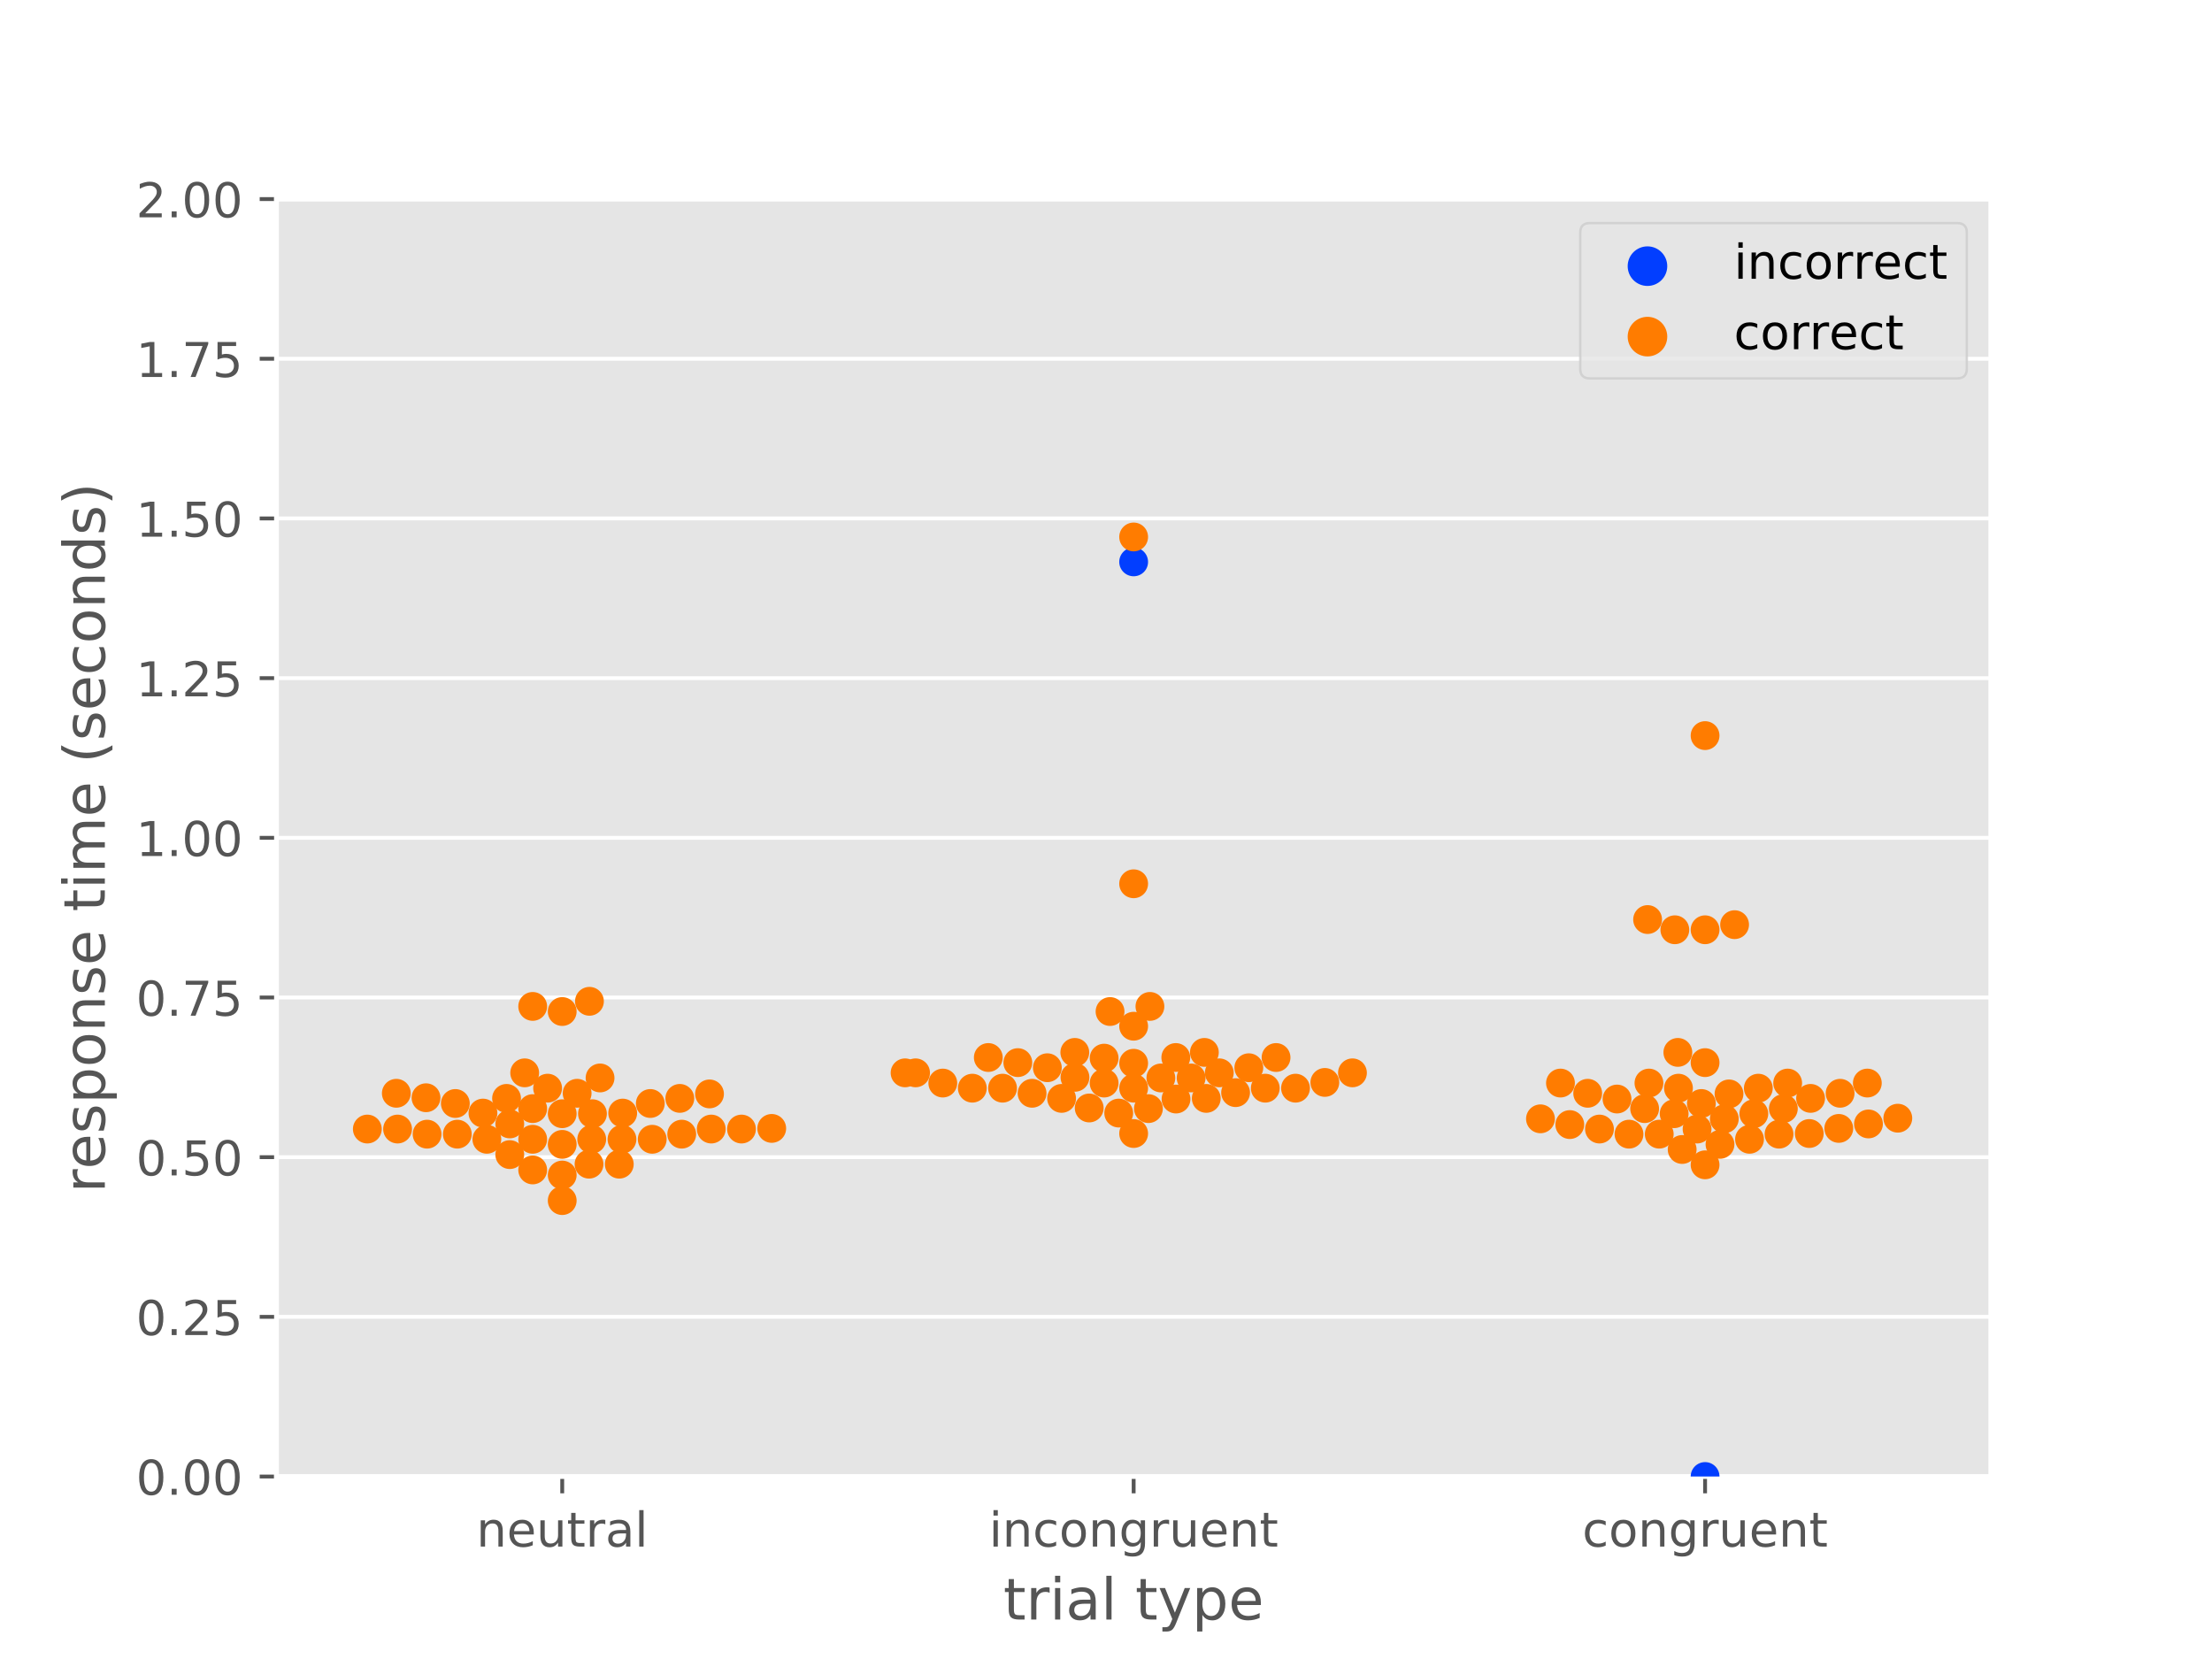 <?xml version="1.0" encoding="utf-8" standalone="no"?>
<!DOCTYPE svg PUBLIC "-//W3C//DTD SVG 1.1//EN"
  "http://www.w3.org/Graphics/SVG/1.1/DTD/svg11.dtd">
<!-- Created with matplotlib (https://matplotlib.org/) -->
<svg height="345.6pt" version="1.1" viewBox="0 0 460.8 345.6" width="460.8pt" xmlns="http://www.w3.org/2000/svg" xmlns:xlink="http://www.w3.org/1999/xlink">
 <defs>
  <style type="text/css">
*{stroke-linecap:butt;stroke-linejoin:round;}
  </style>
 </defs>
 <g id="figure_1">
  <g id="patch_1">
   <path d="M 0 345.6 
L 460.8 345.6 
L 460.8 0 
L 0 0 
z
" style="fill:#ffffff;"/>
  </g>
  <g id="axes_1">
   <g id="patch_2">
    <path d="M 57.6 307.584 
L 414.72 307.584 
L 414.72 41.472 
L 57.6 41.472 
z
" style="fill:#e5e5e5;"/>
   </g>
   <g id="matplotlib.axis_1">
    <g id="xtick_1">
     <g id="line2d_1">
      <defs>
       <path d="M 0 0 
L 0 3.5 
" id="m06eeb79162" style="stroke:#555555;stroke-width:0.8;"/>
      </defs>
      <g>
       <use style="fill:#555555;stroke:#555555;stroke-width:0.8;" x="117.12" xlink:href="#m06eeb79162" y="307.584"/>
      </g>
     </g>
     <g id="text_1">
      <!-- neutral -->
      <defs>
       <path d="M 54.891 33.016 
L 54.891 0 
L 45.906 0 
L 45.906 32.719 
Q 45.906 40.484 42.875 44.328 
Q 39.844 48.188 33.797 48.188 
Q 26.516 48.188 22.312 43.547 
Q 18.109 38.922 18.109 30.906 
L 18.109 0 
L 9.078 0 
L 9.078 54.688 
L 18.109 54.688 
L 18.109 46.188 
Q 21.344 51.125 25.703 53.562 
Q 30.078 56 35.797 56 
Q 45.219 56 50.047 50.172 
Q 54.891 44.344 54.891 33.016 
z
" id="DejaVuSans-110"/>
       <path d="M 56.203 29.594 
L 56.203 25.203 
L 14.891 25.203 
Q 15.484 15.922 20.484 11.062 
Q 25.484 6.203 34.422 6.203 
Q 39.594 6.203 44.453 7.469 
Q 49.312 8.734 54.109 11.281 
L 54.109 2.781 
Q 49.266 0.734 44.188 -0.344 
Q 39.109 -1.422 33.891 -1.422 
Q 20.797 -1.422 13.156 6.188 
Q 5.516 13.812 5.516 26.812 
Q 5.516 40.234 12.766 48.109 
Q 20.016 56 32.328 56 
Q 43.359 56 49.781 48.891 
Q 56.203 41.797 56.203 29.594 
z
M 47.219 32.234 
Q 47.125 39.594 43.094 43.984 
Q 39.062 48.391 32.422 48.391 
Q 24.906 48.391 20.391 44.141 
Q 15.875 39.891 15.188 32.172 
z
" id="DejaVuSans-101"/>
       <path d="M 8.5 21.578 
L 8.5 54.688 
L 17.484 54.688 
L 17.484 21.922 
Q 17.484 14.156 20.5 10.266 
Q 23.531 6.391 29.594 6.391 
Q 36.859 6.391 41.078 11.031 
Q 45.312 15.672 45.312 23.688 
L 45.312 54.688 
L 54.297 54.688 
L 54.297 0 
L 45.312 0 
L 45.312 8.406 
Q 42.047 3.422 37.719 1 
Q 33.406 -1.422 27.688 -1.422 
Q 18.266 -1.422 13.375 4.438 
Q 8.5 10.297 8.5 21.578 
z
M 31.109 56 
z
" id="DejaVuSans-117"/>
       <path d="M 18.312 70.219 
L 18.312 54.688 
L 36.812 54.688 
L 36.812 47.703 
L 18.312 47.703 
L 18.312 18.016 
Q 18.312 11.328 20.141 9.422 
Q 21.969 7.516 27.594 7.516 
L 36.812 7.516 
L 36.812 0 
L 27.594 0 
Q 17.188 0 13.234 3.875 
Q 9.281 7.766 9.281 18.016 
L 9.281 47.703 
L 2.688 47.703 
L 2.688 54.688 
L 9.281 54.688 
L 9.281 70.219 
z
" id="DejaVuSans-116"/>
       <path d="M 41.109 46.297 
Q 39.594 47.172 37.812 47.578 
Q 36.031 48 33.891 48 
Q 26.266 48 22.188 43.047 
Q 18.109 38.094 18.109 28.812 
L 18.109 0 
L 9.078 0 
L 9.078 54.688 
L 18.109 54.688 
L 18.109 46.188 
Q 20.953 51.172 25.484 53.578 
Q 30.031 56 36.531 56 
Q 37.453 56 38.578 55.875 
Q 39.703 55.766 41.062 55.516 
z
" id="DejaVuSans-114"/>
       <path d="M 34.281 27.484 
Q 23.391 27.484 19.188 25 
Q 14.984 22.516 14.984 16.5 
Q 14.984 11.719 18.141 8.906 
Q 21.297 6.109 26.703 6.109 
Q 34.188 6.109 38.703 11.406 
Q 43.219 16.703 43.219 25.484 
L 43.219 27.484 
z
M 52.203 31.203 
L 52.203 0 
L 43.219 0 
L 43.219 8.297 
Q 40.141 3.328 35.547 0.953 
Q 30.953 -1.422 24.312 -1.422 
Q 15.922 -1.422 10.953 3.297 
Q 6 8.016 6 15.922 
Q 6 25.141 12.172 29.828 
Q 18.359 34.516 30.609 34.516 
L 43.219 34.516 
L 43.219 35.406 
Q 43.219 41.609 39.141 45 
Q 35.062 48.391 27.688 48.391 
Q 23 48.391 18.547 47.266 
Q 14.109 46.141 10.016 43.891 
L 10.016 52.203 
Q 14.938 54.109 19.578 55.047 
Q 24.219 56 28.609 56 
Q 40.484 56 46.344 49.844 
Q 52.203 43.703 52.203 31.203 
z
" id="DejaVuSans-97"/>
       <path d="M 9.422 75.984 
L 18.406 75.984 
L 18.406 0 
L 9.422 0 
z
" id="DejaVuSans-108"/>
      </defs>
      <g style="fill:#555555;" transform="translate(99.237 322.182)scale(0.1 -0.1)">
       <use xlink:href="#DejaVuSans-110"/>
       <use x="63.379" xlink:href="#DejaVuSans-101"/>
       <use x="124.902" xlink:href="#DejaVuSans-117"/>
       <use x="188.281" xlink:href="#DejaVuSans-116"/>
       <use x="227.49" xlink:href="#DejaVuSans-114"/>
       <use x="268.604" xlink:href="#DejaVuSans-97"/>
       <use x="329.883" xlink:href="#DejaVuSans-108"/>
      </g>
     </g>
    </g>
    <g id="xtick_2">
     <g id="line2d_2">
      <g>
       <use style="fill:#555555;stroke:#555555;stroke-width:0.8;" x="236.16" xlink:href="#m06eeb79162" y="307.584"/>
      </g>
     </g>
     <g id="text_2">
      <!-- incongruent -->
      <defs>
       <path d="M 9.422 54.688 
L 18.406 54.688 
L 18.406 0 
L 9.422 0 
z
M 9.422 75.984 
L 18.406 75.984 
L 18.406 64.594 
L 9.422 64.594 
z
" id="DejaVuSans-105"/>
       <path d="M 48.781 52.594 
L 48.781 44.188 
Q 44.969 46.297 41.141 47.344 
Q 37.312 48.391 33.406 48.391 
Q 24.656 48.391 19.812 42.844 
Q 14.984 37.312 14.984 27.297 
Q 14.984 17.281 19.812 11.734 
Q 24.656 6.203 33.406 6.203 
Q 37.312 6.203 41.141 7.25 
Q 44.969 8.297 48.781 10.406 
L 48.781 2.094 
Q 45.016 0.344 40.984 -0.531 
Q 36.969 -1.422 32.422 -1.422 
Q 20.062 -1.422 12.781 6.344 
Q 5.516 14.109 5.516 27.297 
Q 5.516 40.672 12.859 48.328 
Q 20.219 56 33.016 56 
Q 37.156 56 41.109 55.141 
Q 45.062 54.297 48.781 52.594 
z
" id="DejaVuSans-99"/>
       <path d="M 30.609 48.391 
Q 23.391 48.391 19.188 42.75 
Q 14.984 37.109 14.984 27.297 
Q 14.984 17.484 19.156 11.844 
Q 23.344 6.203 30.609 6.203 
Q 37.797 6.203 41.984 11.859 
Q 46.188 17.531 46.188 27.297 
Q 46.188 37.016 41.984 42.703 
Q 37.797 48.391 30.609 48.391 
z
M 30.609 56 
Q 42.328 56 49.016 48.375 
Q 55.719 40.766 55.719 27.297 
Q 55.719 13.875 49.016 6.219 
Q 42.328 -1.422 30.609 -1.422 
Q 18.844 -1.422 12.172 6.219 
Q 5.516 13.875 5.516 27.297 
Q 5.516 40.766 12.172 48.375 
Q 18.844 56 30.609 56 
z
" id="DejaVuSans-111"/>
       <path d="M 45.406 27.984 
Q 45.406 37.75 41.375 43.109 
Q 37.359 48.484 30.078 48.484 
Q 22.859 48.484 18.828 43.109 
Q 14.797 37.75 14.797 27.984 
Q 14.797 18.266 18.828 12.891 
Q 22.859 7.516 30.078 7.516 
Q 37.359 7.516 41.375 12.891 
Q 45.406 18.266 45.406 27.984 
z
M 54.391 6.781 
Q 54.391 -7.172 48.188 -13.984 
Q 42 -20.797 29.203 -20.797 
Q 24.469 -20.797 20.266 -20.094 
Q 16.062 -19.391 12.109 -17.922 
L 12.109 -9.188 
Q 16.062 -11.328 19.922 -12.344 
Q 23.781 -13.375 27.781 -13.375 
Q 36.625 -13.375 41.016 -8.766 
Q 45.406 -4.156 45.406 5.172 
L 45.406 9.625 
Q 42.625 4.781 38.281 2.391 
Q 33.938 0 27.875 0 
Q 17.828 0 11.672 7.656 
Q 5.516 15.328 5.516 27.984 
Q 5.516 40.672 11.672 48.328 
Q 17.828 56 27.875 56 
Q 33.938 56 38.281 53.609 
Q 42.625 51.219 45.406 46.391 
L 45.406 54.688 
L 54.391 54.688 
z
" id="DejaVuSans-103"/>
      </defs>
      <g style="fill:#555555;" transform="translate(206.021 322.182)scale(0.1 -0.1)">
       <use xlink:href="#DejaVuSans-105"/>
       <use x="27.783" xlink:href="#DejaVuSans-110"/>
       <use x="91.162" xlink:href="#DejaVuSans-99"/>
       <use x="146.143" xlink:href="#DejaVuSans-111"/>
       <use x="207.324" xlink:href="#DejaVuSans-110"/>
       <use x="270.703" xlink:href="#DejaVuSans-103"/>
       <use x="334.18" xlink:href="#DejaVuSans-114"/>
       <use x="375.293" xlink:href="#DejaVuSans-117"/>
       <use x="438.672" xlink:href="#DejaVuSans-101"/>
       <use x="500.195" xlink:href="#DejaVuSans-110"/>
       <use x="563.574" xlink:href="#DejaVuSans-116"/>
      </g>
     </g>
    </g>
    <g id="xtick_3">
     <g id="line2d_3">
      <g>
       <use style="fill:#555555;stroke:#555555;stroke-width:0.8;" x="355.2" xlink:href="#m06eeb79162" y="307.584"/>
      </g>
     </g>
     <g id="text_3">
      <!-- congruent -->
      <g style="fill:#555555;" transform="translate(329.619 322.182)scale(0.1 -0.1)">
       <use xlink:href="#DejaVuSans-99"/>
       <use x="54.98" xlink:href="#DejaVuSans-111"/>
       <use x="116.162" xlink:href="#DejaVuSans-110"/>
       <use x="179.541" xlink:href="#DejaVuSans-103"/>
       <use x="243.018" xlink:href="#DejaVuSans-114"/>
       <use x="284.131" xlink:href="#DejaVuSans-117"/>
       <use x="347.51" xlink:href="#DejaVuSans-101"/>
       <use x="409.033" xlink:href="#DejaVuSans-110"/>
       <use x="472.412" xlink:href="#DejaVuSans-116"/>
      </g>
     </g>
    </g>
    <g id="text_4">
     <!-- trial type -->
     <defs>
      <path id="DejaVuSans-32"/>
      <path d="M 32.172 -5.078 
Q 28.375 -14.844 24.75 -17.812 
Q 21.141 -20.797 15.094 -20.797 
L 7.906 -20.797 
L 7.906 -13.281 
L 13.188 -13.281 
Q 16.891 -13.281 18.938 -11.516 
Q 21 -9.766 23.484 -3.219 
L 25.094 0.875 
L 2.984 54.688 
L 12.5 54.688 
L 29.594 11.922 
L 46.688 54.688 
L 56.203 54.688 
z
" id="DejaVuSans-121"/>
      <path d="M 18.109 8.203 
L 18.109 -20.797 
L 9.078 -20.797 
L 9.078 54.688 
L 18.109 54.688 
L 18.109 46.391 
Q 20.953 51.266 25.266 53.625 
Q 29.594 56 35.594 56 
Q 45.562 56 51.781 48.094 
Q 58.016 40.188 58.016 27.297 
Q 58.016 14.406 51.781 6.484 
Q 45.562 -1.422 35.594 -1.422 
Q 29.594 -1.422 25.266 0.953 
Q 20.953 3.328 18.109 8.203 
z
M 48.688 27.297 
Q 48.688 37.203 44.609 42.844 
Q 40.531 48.484 33.406 48.484 
Q 26.266 48.484 22.188 42.844 
Q 18.109 37.203 18.109 27.297 
Q 18.109 17.391 22.188 11.75 
Q 26.266 6.109 33.406 6.109 
Q 40.531 6.109 44.609 11.75 
Q 48.688 17.391 48.688 27.297 
z
" id="DejaVuSans-112"/>
     </defs>
     <g style="fill:#555555;" transform="translate(209.019 337.38)scale(0.12 -0.12)">
      <use xlink:href="#DejaVuSans-116"/>
      <use x="39.209" xlink:href="#DejaVuSans-114"/>
      <use x="80.322" xlink:href="#DejaVuSans-105"/>
      <use x="108.105" xlink:href="#DejaVuSans-97"/>
      <use x="169.385" xlink:href="#DejaVuSans-108"/>
      <use x="197.168" xlink:href="#DejaVuSans-32"/>
      <use x="228.955" xlink:href="#DejaVuSans-116"/>
      <use x="268.164" xlink:href="#DejaVuSans-121"/>
      <use x="327.344" xlink:href="#DejaVuSans-112"/>
      <use x="390.82" xlink:href="#DejaVuSans-101"/>
     </g>
    </g>
   </g>
   <g id="matplotlib.axis_2">
    <g id="ytick_1">
     <g id="line2d_4">
      <path clip-path="url(#p4b37123688)" d="M 57.6 307.584 
L 414.72 307.584 
" style="fill:none;stroke:#ffffff;stroke-linecap:square;stroke-width:0.8;"/>
     </g>
     <g id="line2d_5">
      <defs>
       <path d="M 0 0 
L -3.5 0 
" id="m9182c8d3ab" style="stroke:#555555;stroke-width:0.8;"/>
      </defs>
      <g>
       <use style="fill:#555555;stroke:#555555;stroke-width:0.8;" x="57.6" xlink:href="#m9182c8d3ab" y="307.584"/>
      </g>
     </g>
     <g id="text_5">
      <!-- 0.00 -->
      <defs>
       <path d="M 31.781 66.406 
Q 24.172 66.406 20.328 58.906 
Q 16.5 51.422 16.5 36.375 
Q 16.5 21.391 20.328 13.891 
Q 24.172 6.391 31.781 6.391 
Q 39.453 6.391 43.281 13.891 
Q 47.125 21.391 47.125 36.375 
Q 47.125 51.422 43.281 58.906 
Q 39.453 66.406 31.781 66.406 
z
M 31.781 74.219 
Q 44.047 74.219 50.516 64.516 
Q 56.984 54.828 56.984 36.375 
Q 56.984 17.969 50.516 8.266 
Q 44.047 -1.422 31.781 -1.422 
Q 19.531 -1.422 13.062 8.266 
Q 6.594 17.969 6.594 36.375 
Q 6.594 54.828 13.062 64.516 
Q 19.531 74.219 31.781 74.219 
z
" id="DejaVuSans-48"/>
       <path d="M 10.688 12.406 
L 21 12.406 
L 21 0 
L 10.688 0 
z
" id="DejaVuSans-46"/>
      </defs>
      <g style="fill:#555555;" transform="translate(28.334 311.383)scale(0.1 -0.1)">
       <use xlink:href="#DejaVuSans-48"/>
       <use x="63.623" xlink:href="#DejaVuSans-46"/>
       <use x="95.41" xlink:href="#DejaVuSans-48"/>
       <use x="159.033" xlink:href="#DejaVuSans-48"/>
      </g>
     </g>
    </g>
    <g id="ytick_2">
     <g id="line2d_6">
      <path clip-path="url(#p4b37123688)" d="M 57.6 274.32 
L 414.72 274.32 
" style="fill:none;stroke:#ffffff;stroke-linecap:square;stroke-width:0.8;"/>
     </g>
     <g id="line2d_7">
      <g>
       <use style="fill:#555555;stroke:#555555;stroke-width:0.8;" x="57.6" xlink:href="#m9182c8d3ab" y="274.32"/>
      </g>
     </g>
     <g id="text_6">
      <!-- 0.25 -->
      <defs>
       <path d="M 19.188 8.297 
L 53.609 8.297 
L 53.609 0 
L 7.328 0 
L 7.328 8.297 
Q 12.938 14.109 22.625 23.891 
Q 32.328 33.688 34.812 36.531 
Q 39.547 41.844 41.422 45.531 
Q 43.312 49.219 43.312 52.781 
Q 43.312 58.594 39.234 62.25 
Q 35.156 65.922 28.609 65.922 
Q 23.969 65.922 18.812 64.312 
Q 13.672 62.703 7.812 59.422 
L 7.812 69.391 
Q 13.766 71.781 18.938 73 
Q 24.125 74.219 28.422 74.219 
Q 39.75 74.219 46.484 68.547 
Q 53.219 62.891 53.219 53.422 
Q 53.219 48.922 51.531 44.891 
Q 49.859 40.875 45.406 35.406 
Q 44.188 33.984 37.641 27.219 
Q 31.109 20.453 19.188 8.297 
z
" id="DejaVuSans-50"/>
       <path d="M 10.797 72.906 
L 49.516 72.906 
L 49.516 64.594 
L 19.828 64.594 
L 19.828 46.734 
Q 21.969 47.469 24.109 47.828 
Q 26.266 48.188 28.422 48.188 
Q 40.625 48.188 47.75 41.5 
Q 54.891 34.812 54.891 23.391 
Q 54.891 11.625 47.562 5.094 
Q 40.234 -1.422 26.906 -1.422 
Q 22.312 -1.422 17.547 -0.641 
Q 12.797 0.141 7.719 1.703 
L 7.719 11.625 
Q 12.109 9.234 16.797 8.062 
Q 21.484 6.891 26.703 6.891 
Q 35.156 6.891 40.078 11.328 
Q 45.016 15.766 45.016 23.391 
Q 45.016 31 40.078 35.438 
Q 35.156 39.891 26.703 39.891 
Q 22.75 39.891 18.812 39.016 
Q 14.891 38.141 10.797 36.281 
z
" id="DejaVuSans-53"/>
      </defs>
      <g style="fill:#555555;" transform="translate(28.334 278.119)scale(0.1 -0.1)">
       <use xlink:href="#DejaVuSans-48"/>
       <use x="63.623" xlink:href="#DejaVuSans-46"/>
       <use x="95.41" xlink:href="#DejaVuSans-50"/>
       <use x="159.033" xlink:href="#DejaVuSans-53"/>
      </g>
     </g>
    </g>
    <g id="ytick_3">
     <g id="line2d_8">
      <path clip-path="url(#p4b37123688)" d="M 57.6 241.056 
L 414.72 241.056 
" style="fill:none;stroke:#ffffff;stroke-linecap:square;stroke-width:0.8;"/>
     </g>
     <g id="line2d_9">
      <g>
       <use style="fill:#555555;stroke:#555555;stroke-width:0.8;" x="57.6" xlink:href="#m9182c8d3ab" y="241.056"/>
      </g>
     </g>
     <g id="text_7">
      <!-- 0.50 -->
      <g style="fill:#555555;" transform="translate(28.334 244.855)scale(0.1 -0.1)">
       <use xlink:href="#DejaVuSans-48"/>
       <use x="63.623" xlink:href="#DejaVuSans-46"/>
       <use x="95.41" xlink:href="#DejaVuSans-53"/>
       <use x="159.033" xlink:href="#DejaVuSans-48"/>
      </g>
     </g>
    </g>
    <g id="ytick_4">
     <g id="line2d_10">
      <path clip-path="url(#p4b37123688)" d="M 57.6 207.792 
L 414.72 207.792 
" style="fill:none;stroke:#ffffff;stroke-linecap:square;stroke-width:0.8;"/>
     </g>
     <g id="line2d_11">
      <g>
       <use style="fill:#555555;stroke:#555555;stroke-width:0.8;" x="57.6" xlink:href="#m9182c8d3ab" y="207.792"/>
      </g>
     </g>
     <g id="text_8">
      <!-- 0.75 -->
      <defs>
       <path d="M 8.203 72.906 
L 55.078 72.906 
L 55.078 68.703 
L 28.609 0 
L 18.312 0 
L 43.219 64.594 
L 8.203 64.594 
z
" id="DejaVuSans-55"/>
      </defs>
      <g style="fill:#555555;" transform="translate(28.334 211.591)scale(0.1 -0.1)">
       <use xlink:href="#DejaVuSans-48"/>
       <use x="63.623" xlink:href="#DejaVuSans-46"/>
       <use x="95.41" xlink:href="#DejaVuSans-55"/>
       <use x="159.033" xlink:href="#DejaVuSans-53"/>
      </g>
     </g>
    </g>
    <g id="ytick_5">
     <g id="line2d_12">
      <path clip-path="url(#p4b37123688)" d="M 57.6 174.528 
L 414.72 174.528 
" style="fill:none;stroke:#ffffff;stroke-linecap:square;stroke-width:0.8;"/>
     </g>
     <g id="line2d_13">
      <g>
       <use style="fill:#555555;stroke:#555555;stroke-width:0.8;" x="57.6" xlink:href="#m9182c8d3ab" y="174.528"/>
      </g>
     </g>
     <g id="text_9">
      <!-- 1.00 -->
      <defs>
       <path d="M 12.406 8.297 
L 28.516 8.297 
L 28.516 63.922 
L 10.984 60.406 
L 10.984 69.391 
L 28.422 72.906 
L 38.281 72.906 
L 38.281 8.297 
L 54.391 8.297 
L 54.391 0 
L 12.406 0 
z
" id="DejaVuSans-49"/>
      </defs>
      <g style="fill:#555555;" transform="translate(28.334 178.327)scale(0.1 -0.1)">
       <use xlink:href="#DejaVuSans-49"/>
       <use x="63.623" xlink:href="#DejaVuSans-46"/>
       <use x="95.41" xlink:href="#DejaVuSans-48"/>
       <use x="159.033" xlink:href="#DejaVuSans-48"/>
      </g>
     </g>
    </g>
    <g id="ytick_6">
     <g id="line2d_14">
      <path clip-path="url(#p4b37123688)" d="M 57.6 141.264 
L 414.72 141.264 
" style="fill:none;stroke:#ffffff;stroke-linecap:square;stroke-width:0.8;"/>
     </g>
     <g id="line2d_15">
      <g>
       <use style="fill:#555555;stroke:#555555;stroke-width:0.8;" x="57.6" xlink:href="#m9182c8d3ab" y="141.264"/>
      </g>
     </g>
     <g id="text_10">
      <!-- 1.25 -->
      <g style="fill:#555555;" transform="translate(28.334 145.063)scale(0.1 -0.1)">
       <use xlink:href="#DejaVuSans-49"/>
       <use x="63.623" xlink:href="#DejaVuSans-46"/>
       <use x="95.41" xlink:href="#DejaVuSans-50"/>
       <use x="159.033" xlink:href="#DejaVuSans-53"/>
      </g>
     </g>
    </g>
    <g id="ytick_7">
     <g id="line2d_16">
      <path clip-path="url(#p4b37123688)" d="M 57.6 108 
L 414.72 108 
" style="fill:none;stroke:#ffffff;stroke-linecap:square;stroke-width:0.8;"/>
     </g>
     <g id="line2d_17">
      <g>
       <use style="fill:#555555;stroke:#555555;stroke-width:0.8;" x="57.6" xlink:href="#m9182c8d3ab" y="108"/>
      </g>
     </g>
     <g id="text_11">
      <!-- 1.50 -->
      <g style="fill:#555555;" transform="translate(28.334 111.799)scale(0.1 -0.1)">
       <use xlink:href="#DejaVuSans-49"/>
       <use x="63.623" xlink:href="#DejaVuSans-46"/>
       <use x="95.41" xlink:href="#DejaVuSans-53"/>
       <use x="159.033" xlink:href="#DejaVuSans-48"/>
      </g>
     </g>
    </g>
    <g id="ytick_8">
     <g id="line2d_18">
      <path clip-path="url(#p4b37123688)" d="M 57.6 74.736 
L 414.72 74.736 
" style="fill:none;stroke:#ffffff;stroke-linecap:square;stroke-width:0.8;"/>
     </g>
     <g id="line2d_19">
      <g>
       <use style="fill:#555555;stroke:#555555;stroke-width:0.8;" x="57.6" xlink:href="#m9182c8d3ab" y="74.736"/>
      </g>
     </g>
     <g id="text_12">
      <!-- 1.75 -->
      <g style="fill:#555555;" transform="translate(28.334 78.535)scale(0.1 -0.1)">
       <use xlink:href="#DejaVuSans-49"/>
       <use x="63.623" xlink:href="#DejaVuSans-46"/>
       <use x="95.41" xlink:href="#DejaVuSans-55"/>
       <use x="159.033" xlink:href="#DejaVuSans-53"/>
      </g>
     </g>
    </g>
    <g id="ytick_9">
     <g id="line2d_20">
      <path clip-path="url(#p4b37123688)" d="M 57.6 41.472 
L 414.72 41.472 
" style="fill:none;stroke:#ffffff;stroke-linecap:square;stroke-width:0.8;"/>
     </g>
     <g id="line2d_21">
      <g>
       <use style="fill:#555555;stroke:#555555;stroke-width:0.8;" x="57.6" xlink:href="#m9182c8d3ab" y="41.472"/>
      </g>
     </g>
     <g id="text_13">
      <!-- 2.00 -->
      <g style="fill:#555555;" transform="translate(28.334 45.271)scale(0.1 -0.1)">
       <use xlink:href="#DejaVuSans-50"/>
       <use x="63.623" xlink:href="#DejaVuSans-46"/>
       <use x="95.41" xlink:href="#DejaVuSans-48"/>
       <use x="159.033" xlink:href="#DejaVuSans-48"/>
      </g>
     </g>
    </g>
    <g id="text_14">
     <!-- response time (seconds) -->
     <defs>
      <path d="M 44.281 53.078 
L 44.281 44.578 
Q 40.484 46.531 36.375 47.5 
Q 32.281 48.484 27.875 48.484 
Q 21.188 48.484 17.844 46.438 
Q 14.5 44.391 14.5 40.281 
Q 14.5 37.156 16.891 35.375 
Q 19.281 33.594 26.516 31.984 
L 29.594 31.297 
Q 39.156 29.25 43.188 25.516 
Q 47.219 21.781 47.219 15.094 
Q 47.219 7.469 41.188 3.016 
Q 35.156 -1.422 24.609 -1.422 
Q 20.219 -1.422 15.453 -0.562 
Q 10.688 0.297 5.422 2 
L 5.422 11.281 
Q 10.406 8.688 15.234 7.391 
Q 20.062 6.109 24.812 6.109 
Q 31.156 6.109 34.562 8.281 
Q 37.984 10.453 37.984 14.406 
Q 37.984 18.062 35.516 20.016 
Q 33.062 21.969 24.703 23.781 
L 21.578 24.516 
Q 13.234 26.266 9.516 29.906 
Q 5.812 33.547 5.812 39.891 
Q 5.812 47.609 11.281 51.797 
Q 16.75 56 26.812 56 
Q 31.781 56 36.172 55.266 
Q 40.578 54.547 44.281 53.078 
z
" id="DejaVuSans-115"/>
      <path d="M 52 44.188 
Q 55.375 50.25 60.062 53.125 
Q 64.75 56 71.094 56 
Q 79.641 56 84.281 50.016 
Q 88.922 44.047 88.922 33.016 
L 88.922 0 
L 79.891 0 
L 79.891 32.719 
Q 79.891 40.578 77.094 44.375 
Q 74.312 48.188 68.609 48.188 
Q 61.625 48.188 57.562 43.547 
Q 53.516 38.922 53.516 30.906 
L 53.516 0 
L 44.484 0 
L 44.484 32.719 
Q 44.484 40.625 41.703 44.406 
Q 38.922 48.188 33.109 48.188 
Q 26.219 48.188 22.156 43.531 
Q 18.109 38.875 18.109 30.906 
L 18.109 0 
L 9.078 0 
L 9.078 54.688 
L 18.109 54.688 
L 18.109 46.188 
Q 21.188 51.219 25.484 53.609 
Q 29.781 56 35.688 56 
Q 41.656 56 45.828 52.969 
Q 50 49.953 52 44.188 
z
" id="DejaVuSans-109"/>
      <path d="M 31 75.875 
Q 24.469 64.656 21.281 53.656 
Q 18.109 42.672 18.109 31.391 
Q 18.109 20.125 21.312 9.062 
Q 24.516 -2 31 -13.188 
L 23.188 -13.188 
Q 15.875 -1.703 12.234 9.375 
Q 8.594 20.453 8.594 31.391 
Q 8.594 42.281 12.203 53.312 
Q 15.828 64.359 23.188 75.875 
z
" id="DejaVuSans-40"/>
      <path d="M 45.406 46.391 
L 45.406 75.984 
L 54.391 75.984 
L 54.391 0 
L 45.406 0 
L 45.406 8.203 
Q 42.578 3.328 38.25 0.953 
Q 33.938 -1.422 27.875 -1.422 
Q 17.969 -1.422 11.734 6.484 
Q 5.516 14.406 5.516 27.297 
Q 5.516 40.188 11.734 48.094 
Q 17.969 56 27.875 56 
Q 33.938 56 38.25 53.625 
Q 42.578 51.266 45.406 46.391 
z
M 14.797 27.297 
Q 14.797 17.391 18.875 11.75 
Q 22.953 6.109 30.078 6.109 
Q 37.203 6.109 41.297 11.75 
Q 45.406 17.391 45.406 27.297 
Q 45.406 37.203 41.297 42.844 
Q 37.203 48.484 30.078 48.484 
Q 22.953 48.484 18.875 42.844 
Q 14.797 37.203 14.797 27.297 
z
" id="DejaVuSans-100"/>
      <path d="M 8.016 75.875 
L 15.828 75.875 
Q 23.141 64.359 26.781 53.312 
Q 30.422 42.281 30.422 31.391 
Q 30.422 20.453 26.781 9.375 
Q 23.141 -1.703 15.828 -13.188 
L 8.016 -13.188 
Q 14.5 -2 17.703 9.062 
Q 20.906 20.125 20.906 31.391 
Q 20.906 42.672 17.703 53.656 
Q 14.5 64.656 8.016 75.875 
z
" id="DejaVuSans-41"/>
     </defs>
     <g style="fill:#555555;" transform="translate(21.839 248.486)rotate(-90)scale(0.12 -0.12)">
      <use xlink:href="#DejaVuSans-114"/>
      <use x="41.082" xlink:href="#DejaVuSans-101"/>
      <use x="102.605" xlink:href="#DejaVuSans-115"/>
      <use x="154.705" xlink:href="#DejaVuSans-112"/>
      <use x="218.182" xlink:href="#DejaVuSans-111"/>
      <use x="279.363" xlink:href="#DejaVuSans-110"/>
      <use x="342.742" xlink:href="#DejaVuSans-115"/>
      <use x="394.842" xlink:href="#DejaVuSans-101"/>
      <use x="456.365" xlink:href="#DejaVuSans-32"/>
      <use x="488.152" xlink:href="#DejaVuSans-116"/>
      <use x="527.361" xlink:href="#DejaVuSans-105"/>
      <use x="555.145" xlink:href="#DejaVuSans-109"/>
      <use x="652.557" xlink:href="#DejaVuSans-101"/>
      <use x="714.08" xlink:href="#DejaVuSans-32"/>
      <use x="745.867" xlink:href="#DejaVuSans-40"/>
      <use x="784.881" xlink:href="#DejaVuSans-115"/>
      <use x="836.98" xlink:href="#DejaVuSans-101"/>
      <use x="898.504" xlink:href="#DejaVuSans-99"/>
      <use x="953.484" xlink:href="#DejaVuSans-111"/>
      <use x="1014.666" xlink:href="#DejaVuSans-110"/>
      <use x="1078.045" xlink:href="#DejaVuSans-100"/>
      <use x="1141.521" xlink:href="#DejaVuSans-115"/>
      <use x="1193.621" xlink:href="#DejaVuSans-41"/>
     </g>
    </g>
   </g>
   <g id="PathCollection_1"/>
   <g id="PathCollection_2"/>
   <g id="patch_3">
    <path d="M 57.6 307.584 
L 57.6 41.472 
" style="fill:none;stroke:#ffffff;stroke-linecap:square;stroke-linejoin:miter;"/>
   </g>
   <g id="patch_4">
    <path d="M 414.72 307.584 
L 414.72 41.472 
" style="fill:none;stroke:#ffffff;stroke-linecap:square;stroke-linejoin:miter;"/>
   </g>
   <g id="patch_5">
    <path d="M 57.6 307.584 
L 414.72 307.584 
" style="fill:none;stroke:#ffffff;stroke-linecap:square;stroke-linejoin:miter;"/>
   </g>
   <g id="patch_6">
    <path d="M 57.6 41.472 
L 414.72 41.472 
" style="fill:none;stroke:#ffffff;stroke-linecap:square;stroke-linejoin:miter;"/>
   </g>
   <g id="PathCollection_3">
    <defs>
     <path d="M 0 3 
C 0.796 3 1.559 2.684 2.121 2.121 
C 2.684 1.559 3 0.796 3 0 
C 3 -0.796 2.684 -1.559 2.121 -2.121 
C 1.559 -2.684 0.796 -3 0 -3 
C -0.796 -3 -1.559 -2.684 -2.121 -2.121 
C -2.684 -1.559 -3 -0.796 -3 0 
C -3 0.796 -2.684 1.559 -2.121 2.121 
C -1.559 2.684 -0.796 3 0 3 
z
" id="C0_0_d10c89baf4"/>
    </defs>
    <g clip-path="url(#p4b37123688)">
     <use style="fill:#ff7c00;" x="117.12" xlink:href="#C0_0_d10c89baf4" y="250.104"/>
    </g>
    <g clip-path="url(#p4b37123688)">
     <use style="fill:#ff7c00;" x="117.12" xlink:href="#C0_0_d10c89baf4" y="244.782"/>
    </g>
    <g clip-path="url(#p4b37123688)">
     <use style="fill:#ff7c00;" x="110.971" xlink:href="#C0_0_d10c89baf4" y="243.717"/>
    </g>
    <g clip-path="url(#p4b37123688)">
     <use style="fill:#ff7c00;" x="122.707" xlink:href="#C0_0_d10c89baf4" y="242.52"/>
    </g>
    <g clip-path="url(#p4b37123688)">
     <use style="fill:#ff7c00;" x="129.007" xlink:href="#C0_0_d10c89baf4" y="242.52"/>
    </g>
    <g clip-path="url(#p4b37123688)">
     <use style="fill:#ff7c00;" x="106.196" xlink:href="#C0_0_d10c89baf4" y="240.524"/>
    </g>
    <g clip-path="url(#p4b37123688)">
     <use style="fill:#ff7c00;" x="117.12" xlink:href="#C0_0_d10c89baf4" y="238.395"/>
    </g>
    <g clip-path="url(#p4b37123688)">
     <use style="fill:#ff7c00;" x="110.971" xlink:href="#C0_0_d10c89baf4" y="237.33"/>
    </g>
    <g clip-path="url(#p4b37123688)">
     <use style="fill:#ff7c00;" x="123.269" xlink:href="#C0_0_d10c89baf4" y="237.33"/>
    </g>
    <g clip-path="url(#p4b37123688)">
     <use style="fill:#ff7c00;" x="129.569" xlink:href="#C0_0_d10c89baf4" y="237.33"/>
    </g>
    <g clip-path="url(#p4b37123688)">
     <use style="fill:#ff7c00;" x="101.421" xlink:href="#C0_0_d10c89baf4" y="237.33"/>
    </g>
    <g clip-path="url(#p4b37123688)">
     <use style="fill:#ff7c00;" x="135.869" xlink:href="#C0_0_d10c89baf4" y="237.33"/>
    </g>
    <g clip-path="url(#p4b37123688)">
     <use style="fill:#ff7c00;" x="95.272" xlink:href="#C0_0_d10c89baf4" y="236.266"/>
    </g>
    <g clip-path="url(#p4b37123688)">
     <use style="fill:#ff7c00;" x="142.018" xlink:href="#C0_0_d10c89baf4" y="236.266"/>
    </g>
    <g clip-path="url(#p4b37123688)">
     <use style="fill:#ff7c00;" x="88.972" xlink:href="#C0_0_d10c89baf4" y="236.266"/>
    </g>
    <g clip-path="url(#p4b37123688)">
     <use style="fill:#ff7c00;" x="148.168" xlink:href="#C0_0_d10c89baf4" y="235.202"/>
    </g>
    <g clip-path="url(#p4b37123688)">
     <use style="fill:#ff7c00;" x="82.823" xlink:href="#C0_0_d10c89baf4" y="235.202"/>
    </g>
    <g clip-path="url(#p4b37123688)">
     <use style="fill:#ff7c00;" x="154.468" xlink:href="#C0_0_d10c89baf4" y="235.202"/>
    </g>
    <g clip-path="url(#p4b37123688)">
     <use style="fill:#ff7c00;" x="76.523" xlink:href="#C0_0_d10c89baf4" y="235.202"/>
    </g>
    <g clip-path="url(#p4b37123688)">
     <use style="fill:#ff7c00;" x="160.765" xlink:href="#C0_0_d10c89baf4" y="235.068"/>
    </g>
    <g clip-path="url(#p4b37123688)">
     <use style="fill:#ff7c00;" x="106.196" xlink:href="#C0_0_d10c89baf4" y="234.137"/>
    </g>
    <g clip-path="url(#p4b37123688)">
     <use style="fill:#ff7c00;" x="117.12" xlink:href="#C0_0_d10c89baf4" y="232.008"/>
    </g>
    <g clip-path="url(#p4b37123688)">
     <use style="fill:#ff7c00;" x="123.42" xlink:href="#C0_0_d10c89baf4" y="232.008"/>
    </g>
    <g clip-path="url(#p4b37123688)">
     <use style="fill:#ff7c00;" x="129.718" xlink:href="#C0_0_d10c89baf4" y="231.875"/>
    </g>
    <g clip-path="url(#p4b37123688)">
     <use style="fill:#ff7c00;" x="100.609" xlink:href="#C0_0_d10c89baf4" y="231.875"/>
    </g>
    <g clip-path="url(#p4b37123688)">
     <use style="fill:#ff7c00;" x="110.971" xlink:href="#C0_0_d10c89baf4" y="230.944"/>
    </g>
    <g clip-path="url(#p4b37123688)">
     <use style="fill:#ff7c00;" x="135.47" xlink:href="#C0_0_d10c89baf4" y="229.879"/>
    </g>
    <g clip-path="url(#p4b37123688)">
     <use style="fill:#ff7c00;" x="94.857" xlink:href="#C0_0_d10c89baf4" y="229.879"/>
    </g>
    <g clip-path="url(#p4b37123688)">
     <use style="fill:#ff7c00;" x="105.526" xlink:href="#C0_0_d10c89baf4" y="228.815"/>
    </g>
    <g clip-path="url(#p4b37123688)">
     <use style="fill:#ff7c00;" x="141.619" xlink:href="#C0_0_d10c89baf4" y="228.815"/>
    </g>
    <g clip-path="url(#p4b37123688)">
     <use style="fill:#ff7c00;" x="88.748" xlink:href="#C0_0_d10c89baf4" y="228.682"/>
    </g>
    <g clip-path="url(#p4b37123688)">
     <use style="fill:#ff7c00;" x="147.804" xlink:href="#C0_0_d10c89baf4" y="227.883"/>
    </g>
    <g clip-path="url(#p4b37123688)">
     <use style="fill:#ff7c00;" x="120.228" xlink:href="#C0_0_d10c89baf4" y="227.75"/>
    </g>
    <g clip-path="url(#p4b37123688)">
     <use style="fill:#ff7c00;" x="82.563" xlink:href="#C0_0_d10c89baf4" y="227.75"/>
    </g>
    <g clip-path="url(#p4b37123688)">
     <use style="fill:#ff7c00;" x="114.079" xlink:href="#C0_0_d10c89baf4" y="226.686"/>
    </g>
    <g clip-path="url(#p4b37123688)">
     <use style="fill:#ff7c00;" x="125.003" xlink:href="#C0_0_d10c89baf4" y="224.557"/>
    </g>
    <g clip-path="url(#p4b37123688)">
     <use style="fill:#ff7c00;" x="109.304" xlink:href="#C0_0_d10c89baf4" y="223.493"/>
    </g>
    <g clip-path="url(#p4b37123688)">
     <use style="fill:#ff7c00;" x="117.12" xlink:href="#C0_0_d10c89baf4" y="210.719"/>
    </g>
    <g clip-path="url(#p4b37123688)">
     <use style="fill:#ff7c00;" x="110.971" xlink:href="#C0_0_d10c89baf4" y="209.655"/>
    </g>
    <g clip-path="url(#p4b37123688)">
     <use style="fill:#ff7c00;" x="122.793" xlink:href="#C0_0_d10c89baf4" y="208.59"/>
    </g>
   </g>
   <g id="PathCollection_4">
    <defs>
     <path d="M 0 3 
C 0.796 3 1.559 2.684 2.121 2.121 
C 2.684 1.559 3 0.796 3 0 
C 3 -0.796 2.684 -1.559 2.121 -2.121 
C 1.559 -2.684 0.796 -3 0 -3 
C -0.796 -3 -1.559 -2.684 -2.121 -2.121 
C -2.684 -1.559 -3 -0.796 -3 0 
C -3 0.796 -2.684 1.559 -2.121 2.121 
C -1.559 2.684 -0.796 3 0 3 
z
" id="C1_0_821184cb55"/>
    </defs>
    <g clip-path="url(#p4b37123688)">
     <use style="fill:#ff7c00;" x="236.16" xlink:href="#C1_0_821184cb55" y="236.133"/>
    </g>
    <g clip-path="url(#p4b37123688)">
     <use style="fill:#ff7c00;" x="233.052" xlink:href="#C1_0_821184cb55" y="231.875"/>
    </g>
    <g clip-path="url(#p4b37123688)">
     <use style="fill:#ff7c00;" x="239.237" xlink:href="#C1_0_821184cb55" y="230.944"/>
    </g>
    <g clip-path="url(#p4b37123688)">
     <use style="fill:#ff7c00;" x="226.903" xlink:href="#C1_0_821184cb55" y="230.811"/>
    </g>
    <g clip-path="url(#p4b37123688)">
     <use style="fill:#ff7c00;" x="244.989" xlink:href="#C1_0_821184cb55" y="228.948"/>
    </g>
    <g clip-path="url(#p4b37123688)">
     <use style="fill:#ff7c00;" x="221.15" xlink:href="#C1_0_821184cb55" y="228.815"/>
    </g>
    <g clip-path="url(#p4b37123688)">
     <use style="fill:#ff7c00;" x="251.287" xlink:href="#C1_0_821184cb55" y="228.815"/>
    </g>
    <g clip-path="url(#p4b37123688)">
     <use style="fill:#ff7c00;" x="215.001" xlink:href="#C1_0_821184cb55" y="227.75"/>
    </g>
    <g clip-path="url(#p4b37123688)">
     <use style="fill:#ff7c00;" x="257.396" xlink:href="#C1_0_821184cb55" y="227.617"/>
    </g>
    <g clip-path="url(#p4b37123688)">
     <use style="fill:#ff7c00;" x="236.16" xlink:href="#C1_0_821184cb55" y="226.686"/>
    </g>
    <g clip-path="url(#p4b37123688)">
     <use style="fill:#ff7c00;" x="208.852" xlink:href="#C1_0_821184cb55" y="226.686"/>
    </g>
    <g clip-path="url(#p4b37123688)">
     <use style="fill:#ff7c00;" x="263.581" xlink:href="#C1_0_821184cb55" y="226.686"/>
    </g>
    <g clip-path="url(#p4b37123688)">
     <use style="fill:#ff7c00;" x="202.552" xlink:href="#C1_0_821184cb55" y="226.686"/>
    </g>
    <g clip-path="url(#p4b37123688)">
     <use style="fill:#ff7c00;" x="269.881" xlink:href="#C1_0_821184cb55" y="226.686"/>
    </g>
    <g clip-path="url(#p4b37123688)">
     <use style="fill:#ff7c00;" x="230.011" xlink:href="#C1_0_821184cb55" y="225.622"/>
    </g>
    <g clip-path="url(#p4b37123688)">
     <use style="fill:#ff7c00;" x="196.403" xlink:href="#C1_0_821184cb55" y="225.622"/>
    </g>
    <g clip-path="url(#p4b37123688)">
     <use style="fill:#ff7c00;" x="275.989" xlink:href="#C1_0_821184cb55" y="225.488"/>
    </g>
    <g clip-path="url(#p4b37123688)">
     <use style="fill:#ff7c00;" x="241.833" xlink:href="#C1_0_821184cb55" y="224.557"/>
    </g>
    <g clip-path="url(#p4b37123688)">
     <use style="fill:#ff7c00;" x="248.133" xlink:href="#C1_0_821184cb55" y="224.557"/>
    </g>
    <g clip-path="url(#p4b37123688)">
     <use style="fill:#ff7c00;" x="223.935" xlink:href="#C1_0_821184cb55" y="224.424"/>
    </g>
    <g clip-path="url(#p4b37123688)">
     <use style="fill:#ff7c00;" x="254.003" xlink:href="#C1_0_821184cb55" y="223.493"/>
    </g>
    <g clip-path="url(#p4b37123688)">
     <use style="fill:#ff7c00;" x="190.73" xlink:href="#C1_0_821184cb55" y="223.493"/>
    </g>
    <g clip-path="url(#p4b37123688)">
     <use style="fill:#ff7c00;" x="281.742" xlink:href="#C1_0_821184cb55" y="223.493"/>
    </g>
    <g clip-path="url(#p4b37123688)">
     <use style="fill:#ff7c00;" x="188.544" xlink:href="#C1_0_821184cb55" y="223.493"/>
    </g>
    <g clip-path="url(#p4b37123688)">
     <use style="fill:#ff7c00;" x="218.182" xlink:href="#C1_0_821184cb55" y="222.428"/>
    </g>
    <g clip-path="url(#p4b37123688)">
     <use style="fill:#ff7c00;" x="260.153" xlink:href="#C1_0_821184cb55" y="222.428"/>
    </g>
    <g clip-path="url(#p4b37123688)">
     <use style="fill:#ff7c00;" x="236.16" xlink:href="#C1_0_821184cb55" y="221.497"/>
    </g>
    <g clip-path="url(#p4b37123688)">
     <use style="fill:#ff7c00;" x="212.033" xlink:href="#C1_0_821184cb55" y="221.364"/>
    </g>
    <g clip-path="url(#p4b37123688)">
     <use style="fill:#ff7c00;" x="230.011" xlink:href="#C1_0_821184cb55" y="220.432"/>
    </g>
    <g clip-path="url(#p4b37123688)">
     <use style="fill:#ff7c00;" x="244.941" xlink:href="#C1_0_821184cb55" y="220.299"/>
    </g>
    <g clip-path="url(#p4b37123688)">
     <use style="fill:#ff7c00;" x="265.826" xlink:href="#C1_0_821184cb55" y="220.299"/>
    </g>
    <g clip-path="url(#p4b37123688)">
     <use style="fill:#ff7c00;" x="205.884" xlink:href="#C1_0_821184cb55" y="220.299"/>
    </g>
    <g clip-path="url(#p4b37123688)">
     <use style="fill:#ff7c00;" x="223.902" xlink:href="#C1_0_821184cb55" y="219.235"/>
    </g>
    <g clip-path="url(#p4b37123688)">
     <use style="fill:#ff7c00;" x="250.895" xlink:href="#C1_0_821184cb55" y="219.235"/>
    </g>
    <g clip-path="url(#p4b37123688)">
     <use style="fill:#ff7c00;" x="236.16" xlink:href="#C1_0_821184cb55" y="213.78"/>
    </g>
    <g clip-path="url(#p4b37123688)">
     <use style="fill:#ff7c00;" x="231.243" xlink:href="#C1_0_821184cb55" y="210.719"/>
    </g>
    <g clip-path="url(#p4b37123688)">
     <use style="fill:#ff7c00;" x="239.552" xlink:href="#C1_0_821184cb55" y="209.655"/>
    </g>
    <g clip-path="url(#p4b37123688)">
     <use style="fill:#ff7c00;" x="236.16" xlink:href="#C1_0_821184cb55" y="184.108"/>
    </g>
    <g clip-path="url(#p4b37123688)">
     <use style="fill:#023eff;" x="236.16" xlink:href="#C1_0_821184cb55" y="117.048"/>
    </g>
    <g clip-path="url(#p4b37123688)">
     <use style="fill:#ff7c00;" x="236.16" xlink:href="#C1_0_821184cb55" y="111.859"/>
    </g>
   </g>
   <g id="PathCollection_5">
    <defs>
     <path d="M 0 3 
C 0.796 3 1.559 2.684 2.121 2.121 
C 2.684 1.559 3 0.796 3 0 
C 3 -0.796 2.684 -1.559 2.121 -2.121 
C 1.559 -2.684 0.796 -3 0 -3 
C -0.796 -3 -1.559 -2.684 -2.121 -2.121 
C -2.684 -1.559 -3 -0.796 -3 0 
C -3 0.796 -2.684 1.559 -2.121 2.121 
C -1.559 2.684 -0.796 3 0 3 
z
" id="C2_0_62cbd29732"/>
    </defs>
    <g clip-path="url(#p4b37123688)">
     <use style="fill:#023eff;" x="355.2" xlink:href="#C2_0_62cbd29732" y="307.584"/>
    </g>
    <g clip-path="url(#p4b37123688)">
     <use style="fill:#ff7c00;" x="355.2" xlink:href="#C2_0_62cbd29732" y="242.653"/>
    </g>
    <g clip-path="url(#p4b37123688)">
     <use style="fill:#ff7c00;" x="350.425" xlink:href="#C2_0_62cbd29732" y="239.459"/>
    </g>
    <g clip-path="url(#p4b37123688)">
     <use style="fill:#ff7c00;" x="358.308" xlink:href="#C2_0_62cbd29732" y="238.395"/>
    </g>
    <g clip-path="url(#p4b37123688)">
     <use style="fill:#ff7c00;" x="364.457" xlink:href="#C2_0_62cbd29732" y="237.33"/>
    </g>
    <g clip-path="url(#p4b37123688)">
     <use style="fill:#ff7c00;" x="345.651" xlink:href="#C2_0_62cbd29732" y="236.266"/>
    </g>
    <g clip-path="url(#p4b37123688)">
     <use style="fill:#ff7c00;" x="370.606" xlink:href="#C2_0_62cbd29732" y="236.266"/>
    </g>
    <g clip-path="url(#p4b37123688)">
     <use style="fill:#ff7c00;" x="339.351" xlink:href="#C2_0_62cbd29732" y="236.266"/>
    </g>
    <g clip-path="url(#p4b37123688)">
     <use style="fill:#ff7c00;" x="376.904" xlink:href="#C2_0_62cbd29732" y="236.133"/>
    </g>
    <g clip-path="url(#p4b37123688)">
     <use style="fill:#ff7c00;" x="353.533" xlink:href="#C2_0_62cbd29732" y="235.202"/>
    </g>
    <g clip-path="url(#p4b37123688)">
     <use style="fill:#ff7c00;" x="333.201" xlink:href="#C2_0_62cbd29732" y="235.202"/>
    </g>
    <g clip-path="url(#p4b37123688)">
     <use style="fill:#ff7c00;" x="383.053" xlink:href="#C2_0_62cbd29732" y="235.068"/>
    </g>
    <g clip-path="url(#p4b37123688)">
     <use style="fill:#ff7c00;" x="327.016" xlink:href="#C2_0_62cbd29732" y="234.27"/>
    </g>
    <g clip-path="url(#p4b37123688)">
     <use style="fill:#ff7c00;" x="389.238" xlink:href="#C2_0_62cbd29732" y="234.137"/>
    </g>
    <g clip-path="url(#p4b37123688)">
     <use style="fill:#ff7c00;" x="359.206" xlink:href="#C2_0_62cbd29732" y="233.073"/>
    </g>
    <g clip-path="url(#p4b37123688)">
     <use style="fill:#ff7c00;" x="320.908" xlink:href="#C2_0_62cbd29732" y="233.073"/>
    </g>
    <g clip-path="url(#p4b37123688)">
     <use style="fill:#ff7c00;" x="395.347" xlink:href="#C2_0_62cbd29732" y="232.94"/>
    </g>
    <g clip-path="url(#p4b37123688)">
     <use style="fill:#ff7c00;" x="348.759" xlink:href="#C2_0_62cbd29732" y="232.008"/>
    </g>
    <g clip-path="url(#p4b37123688)">
     <use style="fill:#ff7c00;" x="365.355" xlink:href="#C2_0_62cbd29732" y="232.008"/>
    </g>
    <g clip-path="url(#p4b37123688)">
     <use style="fill:#ff7c00;" x="342.609" xlink:href="#C2_0_62cbd29732" y="230.944"/>
    </g>
    <g clip-path="url(#p4b37123688)">
     <use style="fill:#ff7c00;" x="371.505" xlink:href="#C2_0_62cbd29732" y="230.944"/>
    </g>
    <g clip-path="url(#p4b37123688)">
     <use style="fill:#ff7c00;" x="354.432" xlink:href="#C2_0_62cbd29732" y="229.879"/>
    </g>
    <g clip-path="url(#p4b37123688)">
     <use style="fill:#ff7c00;" x="336.857" xlink:href="#C2_0_62cbd29732" y="228.948"/>
    </g>
    <g clip-path="url(#p4b37123688)">
     <use style="fill:#ff7c00;" x="377.178" xlink:href="#C2_0_62cbd29732" y="228.815"/>
    </g>
    <g clip-path="url(#p4b37123688)">
     <use style="fill:#ff7c00;" x="360.184" xlink:href="#C2_0_62cbd29732" y="227.883"/>
    </g>
    <g clip-path="url(#p4b37123688)">
     <use style="fill:#ff7c00;" x="330.748" xlink:href="#C2_0_62cbd29732" y="227.75"/>
    </g>
    <g clip-path="url(#p4b37123688)">
     <use style="fill:#ff7c00;" x="383.327" xlink:href="#C2_0_62cbd29732" y="227.75"/>
    </g>
    <g clip-path="url(#p4b37123688)">
     <use style="fill:#ff7c00;" x="349.657" xlink:href="#C2_0_62cbd29732" y="226.686"/>
    </g>
    <g clip-path="url(#p4b37123688)">
     <use style="fill:#ff7c00;" x="366.293" xlink:href="#C2_0_62cbd29732" y="226.686"/>
    </g>
    <g clip-path="url(#p4b37123688)">
     <use style="fill:#ff7c00;" x="343.508" xlink:href="#C2_0_62cbd29732" y="225.622"/>
    </g>
    <g clip-path="url(#p4b37123688)">
     <use style="fill:#ff7c00;" x="372.403" xlink:href="#C2_0_62cbd29732" y="225.622"/>
    </g>
    <g clip-path="url(#p4b37123688)">
     <use style="fill:#ff7c00;" x="325.075" xlink:href="#C2_0_62cbd29732" y="225.622"/>
    </g>
    <g clip-path="url(#p4b37123688)">
     <use style="fill:#ff7c00;" x="389" xlink:href="#C2_0_62cbd29732" y="225.622"/>
    </g>
    <g clip-path="url(#p4b37123688)">
     <use style="fill:#ff7c00;" x="355.2" xlink:href="#C2_0_62cbd29732" y="221.364"/>
    </g>
    <g clip-path="url(#p4b37123688)">
     <use style="fill:#ff7c00;" x="349.527" xlink:href="#C2_0_62cbd29732" y="219.235"/>
    </g>
    <g clip-path="url(#p4b37123688)">
     <use style="fill:#ff7c00;" x="355.2" xlink:href="#C2_0_62cbd29732" y="193.688"/>
    </g>
    <g clip-path="url(#p4b37123688)">
     <use style="fill:#ff7c00;" x="348.9" xlink:href="#C2_0_62cbd29732" y="193.688"/>
    </g>
    <g clip-path="url(#p4b37123688)">
     <use style="fill:#ff7c00;" x="361.349" xlink:href="#C2_0_62cbd29732" y="192.624"/>
    </g>
    <g clip-path="url(#p4b37123688)">
     <use style="fill:#ff7c00;" x="343.227" xlink:href="#C2_0_62cbd29732" y="191.559"/>
    </g>
    <g clip-path="url(#p4b37123688)">
     <use style="fill:#ff7c00;" x="355.2" xlink:href="#C2_0_62cbd29732" y="153.239"/>
    </g>
   </g>
   <g id="legend_1">
    <g id="patch_7">
     <path d="M 331.198 78.828 
L 407.72 78.828 
Q 409.72 78.828 409.72 76.828 
L 409.72 48.472 
Q 409.72 46.472 407.72 46.472 
L 331.198 46.472 
Q 329.198 46.472 329.198 48.472 
L 329.198 76.828 
Q 329.198 78.828 331.198 78.828 
z
" style="fill:#e5e5e5;opacity:0.8;stroke:#cccccc;stroke-linejoin:miter;stroke-width:0.5;"/>
    </g>
    <g id="PathCollection_6">
     <defs>
      <path d="M 0 3.873 
C 1.027 3.873 2.012 3.465 2.739 2.739 
C 3.465 2.012 3.873 1.027 3.873 0 
C 3.873 -1.027 3.465 -2.012 2.739 -2.739 
C 2.012 -3.465 1.027 -3.873 0 -3.873 
C -1.027 -3.873 -2.012 -3.465 -2.739 -2.739 
C -3.465 -2.012 -3.873 -1.027 -3.873 0 
C -3.873 1.027 -3.465 2.012 -2.739 2.739 
C -2.012 3.465 -1.027 3.873 0 3.873 
z
" id="mbd1f8d2e97" style="stroke:#023eff;stroke-width:0.5;"/>
     </defs>
     <g>
      <use style="fill:#023eff;stroke:#023eff;stroke-width:0.5;" x="343.198" xlink:href="#mbd1f8d2e97" y="55.445"/>
     </g>
    </g>
    <g id="text_15">
     <!-- incorrect -->
     <g transform="translate(361.198 58.07)scale(0.1 -0.1)">
      <use xlink:href="#DejaVuSans-105"/>
      <use x="27.783" xlink:href="#DejaVuSans-110"/>
      <use x="91.162" xlink:href="#DejaVuSans-99"/>
      <use x="146.143" xlink:href="#DejaVuSans-111"/>
      <use x="207.324" xlink:href="#DejaVuSans-114"/>
      <use x="248.422" xlink:href="#DejaVuSans-114"/>
      <use x="289.504" xlink:href="#DejaVuSans-101"/>
      <use x="351.027" xlink:href="#DejaVuSans-99"/>
      <use x="406.008" xlink:href="#DejaVuSans-116"/>
     </g>
    </g>
    <g id="PathCollection_7">
     <defs>
      <path d="M 0 3.873 
C 1.027 3.873 2.012 3.465 2.739 2.739 
C 3.465 2.012 3.873 1.027 3.873 0 
C 3.873 -1.027 3.465 -2.012 2.739 -2.739 
C 2.012 -3.465 1.027 -3.873 0 -3.873 
C -1.027 -3.873 -2.012 -3.465 -2.739 -2.739 
C -3.465 -2.012 -3.873 -1.027 -3.873 0 
C -3.873 1.027 -3.465 2.012 -2.739 2.739 
C -2.012 3.465 -1.027 3.873 0 3.873 
z
" id="m0a4f7f3291" style="stroke:#ff7c00;stroke-width:0.5;"/>
     </defs>
     <g>
      <use style="fill:#ff7c00;stroke:#ff7c00;stroke-width:0.5;" x="343.198" xlink:href="#m0a4f7f3291" y="70.124"/>
     </g>
    </g>
    <g id="text_16">
     <!-- correct -->
     <g transform="translate(361.198 72.749)scale(0.1 -0.1)">
      <use xlink:href="#DejaVuSans-99"/>
      <use x="54.98" xlink:href="#DejaVuSans-111"/>
      <use x="116.162" xlink:href="#DejaVuSans-114"/>
      <use x="157.26" xlink:href="#DejaVuSans-114"/>
      <use x="198.342" xlink:href="#DejaVuSans-101"/>
      <use x="259.865" xlink:href="#DejaVuSans-99"/>
      <use x="314.846" xlink:href="#DejaVuSans-116"/>
     </g>
    </g>
   </g>
  </g>
 </g>
 <defs>
  <clipPath id="p4b37123688">
   <rect height="266.112" width="357.12" x="57.6" y="41.472"/>
  </clipPath>
 </defs>
</svg>
